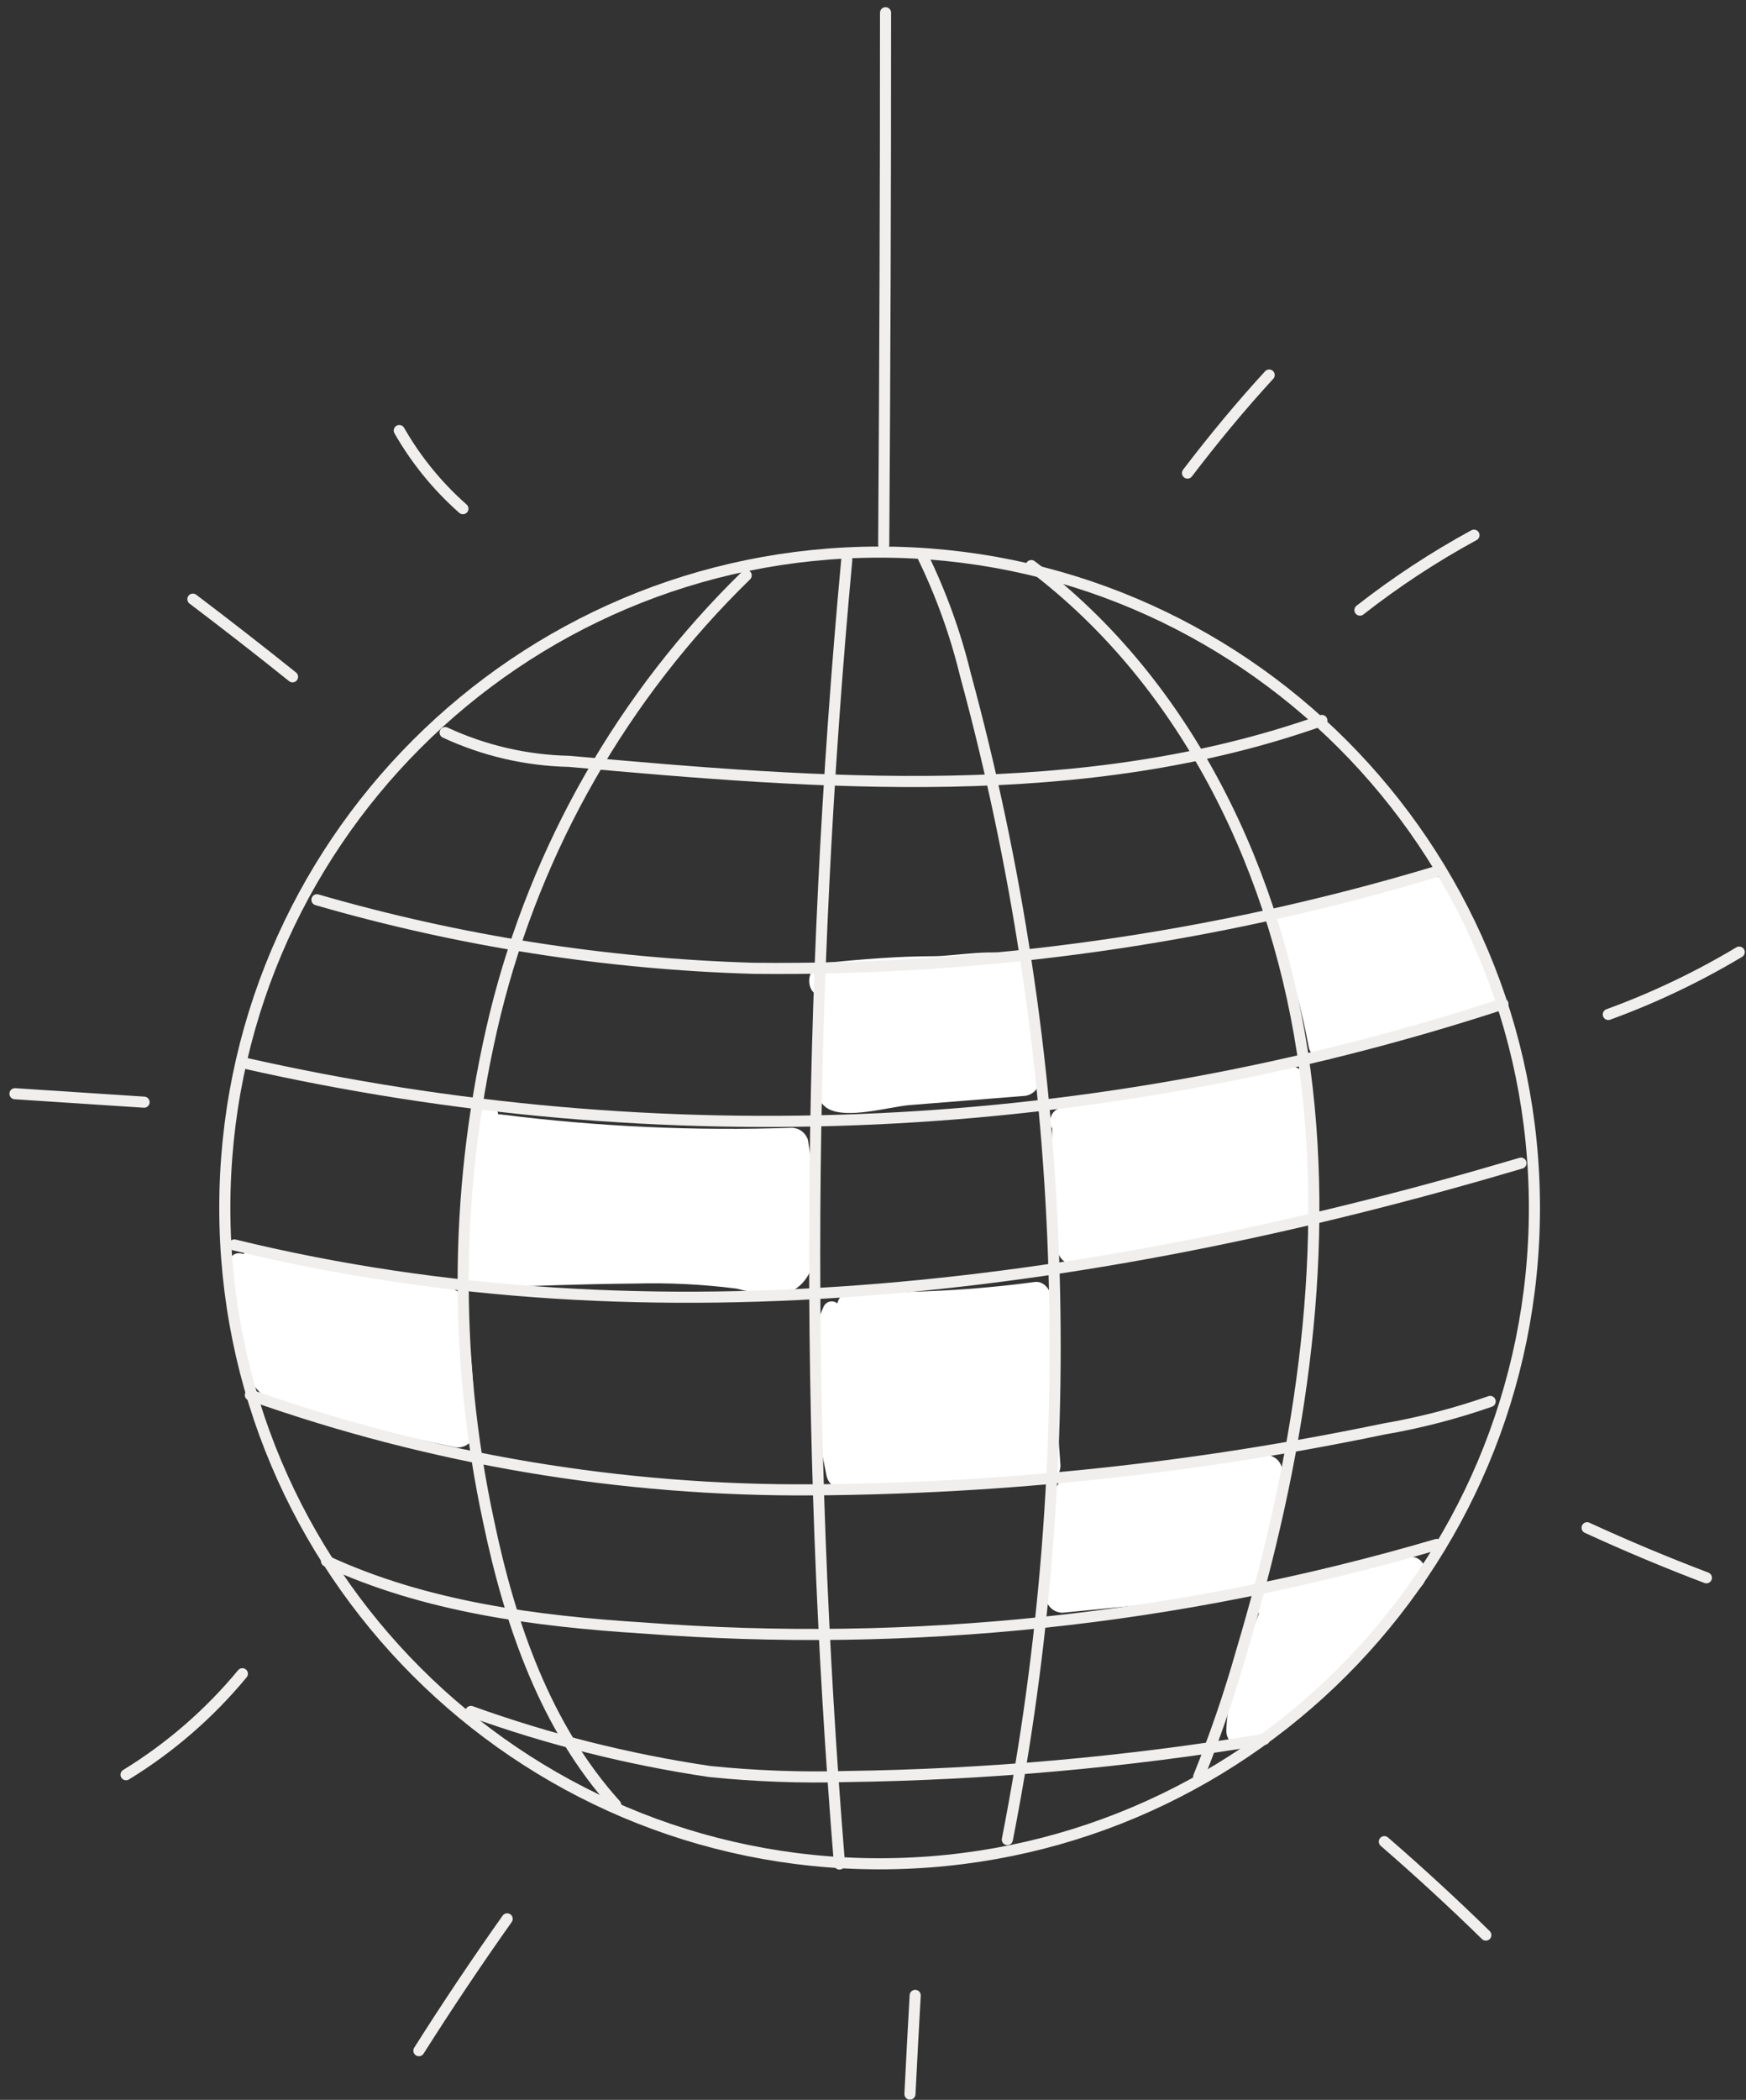 <svg width="173" height="208" viewBox="0 0 173 208" fill="none" xmlns="http://www.w3.org/2000/svg">
<rect x="0" y="0" width="173" height="208" fill="#333333" stroke="none"/>
<path d="M45.913 128.75C45.843 128.495 45.709 128.263 45.523 128.077C45.336 127.89 45.105 127.756 44.851 127.686C38.41 126.532 31.992 125.242 25.619 123.771C25.349 123.703 25.066 123.708 24.799 123.788C24.533 123.868 24.293 124.018 24.105 124.224C23.517 123.998 22.772 124.224 22.817 125.039C23.043 128.931 22.817 136.013 26.433 138.48C28.692 139.634 31.129 140.399 33.642 140.743C37.37 141.693 41.122 142.53 44.941 143.322C45.188 143.388 45.446 143.396 45.696 143.346C45.947 143.296 46.182 143.19 46.385 143.035C46.588 142.88 46.753 142.68 46.867 142.452C46.981 142.223 47.041 141.971 47.043 141.716C47.006 137.371 46.629 133.035 45.913 128.75Z" fill="white"/>
<path d="M80.059 112.933C79.955 112.586 79.743 112.281 79.455 112.061C79.167 111.842 78.817 111.719 78.455 111.711C68.846 112.043 59.226 111.604 49.687 110.398C49.583 110.374 49.474 110.374 49.37 110.398C49.349 110.185 49.255 109.985 49.104 109.834C48.953 109.682 48.754 109.587 48.541 109.566C48.328 109.545 48.114 109.598 47.935 109.717C47.757 109.835 47.625 110.012 47.563 110.217C46.411 115.34 45.865 120.58 45.935 125.831C45.941 126.291 46.127 126.731 46.452 127.056C46.777 127.382 47.216 127.567 47.676 127.573C52.738 127.369 57.8 127.188 62.884 127.143C66.252 127.049 69.621 127.216 72.963 127.641C74.546 128.067 76.187 128.228 77.822 128.116C82.907 126.668 80.579 116.734 80.059 112.933Z" fill="white"/>
<path d="M104.15 128.591C104.15 127.822 103.449 126.872 102.545 126.985C96.554 127.787 90.509 128.113 84.466 127.958C84.12 127.935 83.777 128.04 83.502 128.252C83.228 128.465 83.04 128.77 82.975 129.112C82.872 129.026 82.751 128.965 82.621 128.934C82.491 128.902 82.356 128.9 82.225 128.928C82.094 128.957 81.972 129.015 81.867 129.097C81.762 129.18 81.677 129.286 81.619 129.406C79.359 134.316 80.895 141.15 81.912 146.264C82.02 146.642 82.249 146.975 82.563 147.212C82.877 147.449 83.259 147.577 83.653 147.576C90.206 147.418 96.76 147.373 103.336 146.92C103.796 146.914 104.235 146.729 104.56 146.403C104.885 146.078 105.07 145.638 105.076 145.178C104.669 139.657 104.421 134.135 104.15 128.591Z" fill="white"/>
<path d="M125.053 144.182C118.771 145.155 112.421 145.788 106.093 146.309C105.746 146.323 105.413 146.45 105.144 146.67C104.875 146.891 104.684 147.193 104.602 147.531C104.488 147.623 104.408 147.75 104.375 147.893C103.818 151.265 103.553 154.68 103.585 158.098C103.602 158.535 103.784 158.948 104.095 159.255C104.405 159.562 104.821 159.739 105.257 159.75L114.296 158.867C117.104 158.843 119.904 158.556 122.658 158.007C126.658 156.786 126.364 149.522 127.019 146.128C127.081 145.857 127.072 145.576 126.995 145.31C126.917 145.044 126.774 144.802 126.577 144.607C126.38 144.412 126.137 144.271 125.87 144.197C125.603 144.122 125.322 144.117 125.053 144.182Z" fill="white"/>
<path d="M129.302 106.732C129.189 105.872 128.104 105.465 127.358 105.623C120.059 107.321 112.692 108.656 105.279 109.696C105.047 109.722 104.826 109.806 104.635 109.941C104.445 110.076 104.291 110.257 104.19 110.467C104.088 110.678 104.042 110.91 104.054 111.143C104.067 111.377 104.138 111.603 104.262 111.801C104.055 115.753 104.222 119.715 104.76 123.635C104.769 123.89 104.835 124.14 104.953 124.366C105.071 124.593 105.237 124.79 105.441 124.944C105.644 125.098 105.879 125.204 106.129 125.256C106.378 125.307 106.636 125.303 106.884 125.242C110.502 124.308 114.179 123.62 117.889 123.183C121.098 122.73 126.273 122.685 129.03 120.92C130.364 119.992 130.386 119.517 130.454 117.911C130.403 114.158 130.017 110.417 129.302 106.732Z" fill="white"/>
<path d="M146.002 91.956C145.392 90.486 144.804 87.815 143.268 87.069C141.731 86.322 138.748 87.476 137.279 87.77C133.927 88.194 130.616 88.898 127.381 89.875C127.199 89.944 127.033 90.05 126.893 90.185C126.752 90.321 126.641 90.483 126.565 90.663C126.489 90.842 126.45 91.035 126.45 91.231C126.451 91.426 126.491 91.619 126.567 91.798C126.501 92.019 126.501 92.255 126.567 92.477C127.936 96.149 128.98 99.935 129.686 103.791C129.743 103.998 129.841 104.191 129.973 104.36C130.105 104.529 130.27 104.67 130.457 104.775C130.644 104.88 130.849 104.947 131.062 104.973C131.275 104.998 131.491 104.981 131.697 104.922C134.547 103.797 137.45 102.815 140.398 101.981C142.812 101.515 145.179 100.834 147.471 99.944C147.72 99.805 147.928 99.602 148.071 99.355C148.214 99.108 148.288 98.827 148.285 98.541C147.898 96.234 147.126 94.008 146.002 91.956Z" fill="white"/>
<path d="M139.268 154.296C134.951 155.666 130.506 156.591 126.002 157.057C125.701 157.095 125.414 157.209 125.169 157.389C124.925 157.569 124.729 157.808 124.603 158.085C124.476 158.361 124.422 158.665 124.445 158.969C124.469 159.272 124.569 159.564 124.737 159.818C124.084 161.469 123.518 163.153 123.042 164.864C122.102 166.944 121.579 169.189 121.505 171.471C121.512 171.76 121.592 172.042 121.74 172.29C121.887 172.538 122.096 172.744 122.346 172.887C122.596 173.03 122.879 173.107 123.167 173.108C123.455 173.11 123.739 173.037 123.991 172.897C130.771 168.959 135.9 163.031 140.895 157.057C141.889 155.903 140.985 153.753 139.268 154.296Z" fill="white"/>
<path d="M102.364 96.799C102.048 95.735 101.867 95.192 100.805 94.717C98.861 93.88 94.613 94.717 92.511 94.717C88.918 94.717 85.347 95.034 81.777 95.373C79.72 95.554 79.653 98.632 81.551 98.699C80.647 102.094 79.494 108.316 82.025 109.81C83.856 110.896 88.059 109.651 90.07 109.47L101.37 108.565C101.809 108.559 102.229 108.38 102.538 108.067C102.846 107.754 103.02 107.331 103.02 106.891C103.224 103.513 103.004 100.122 102.364 96.799Z" fill="white"/>
<path d="M87.155 184.618C122.988 184.618 152.036 155.532 152.036 119.653C152.036 83.773 122.988 54.688 87.155 54.688C51.323 54.688 22.275 83.773 22.275 119.653C22.275 155.532 51.323 184.618 87.155 184.618Z" stroke="#F1EFED" stroke-width="1.1" stroke-linecap="round" stroke-linejoin="round"/>
<path d="M87.743 1.263C87.743 18.822 87.683 36.382 87.562 53.941" stroke="#F1EFED" stroke-width="1.1" stroke-linecap="round" stroke-linejoin="round"/>
<path d="M44.105 72.564C47.962 74.356 52.148 75.327 56.399 75.415C81.438 77.677 107.382 79.737 130.975 71.364" stroke="#F1EFED" stroke-width="1.1" stroke-linecap="round" stroke-linejoin="round"/>
<path d="M31.404 89.128C45.479 93.205 60.012 95.486 74.658 95.916C97.502 96.168 120.253 92.956 142.138 86.39" stroke="#F1EFED" stroke-width="1.1" stroke-linecap="round" stroke-linejoin="round"/>
<path d="M24.128 105.284C65.488 114.653 108.61 112.636 148.917 99.446" stroke="#F1EFED" stroke-width="1.1" stroke-linecap="round" stroke-linejoin="round"/>
<path d="M23.224 123.319C65.076 133.547 109.392 127.46 150.703 115.218" stroke="#F1EFED" stroke-width="1.1" stroke-linecap="round" stroke-linejoin="round"/>
<path d="M24.806 138.186C42.711 144.537 61.584 147.715 80.579 147.576C99.564 147.443 118.488 145.427 137.076 141.557C140.671 140.941 144.209 140.025 147.652 138.819" stroke="#F1EFED" stroke-width="1.1" stroke-linecap="round" stroke-linejoin="round"/>
<path d="M32.353 154.636C42.116 159.162 53.054 160.587 63.788 161.266C90.265 163.288 116.888 160.482 142.364 152.984" stroke="#F1EFED" stroke-width="1.1" stroke-linecap="round" stroke-linejoin="round"/>
<path d="M46.659 169.525C54.329 172.289 62.255 174.283 70.319 175.477C74.824 175.937 79.353 176.103 83.879 175.974C97.752 175.786 111.591 174.554 125.279 172.286" stroke="#F1EFED" stroke-width="1.1" stroke-linecap="round" stroke-linejoin="round"/>
<path d="M73.935 56.996C61.758 68.859 53.146 83.903 49.077 100.42C45.064 116.93 44.84 134.135 48.421 150.745C50.546 160.905 54.071 171.11 61.009 178.781" stroke="#F1EFED" stroke-width="1.1" stroke-linecap="round" stroke-linejoin="round"/>
<path d="M83.901 55.457C79.92 98.416 79.678 141.64 83.178 184.641" stroke="#F1EFED" stroke-width="1.1" stroke-linecap="round" stroke-linejoin="round"/>
<path d="M91.404 55.05C93.24 58.807 94.665 62.752 95.653 66.816C105.89 104.451 107.313 143.944 99.811 182.22" stroke="#F1EFED" stroke-width="1.1" stroke-linecap="round" stroke-linejoin="round"/>
<path d="M102.183 56.023C117.731 67.721 126.748 86.706 129.302 106.008C131.855 125.31 128.579 144.974 122.997 163.665C121.812 167.849 120.401 171.966 118.771 175.997" stroke="#F1EFED" stroke-width="1.1" stroke-linecap="round" stroke-linejoin="round"/>
<path d="M117.663 46.858C120.217 43.509 122.906 40.25 125.754 37.15" stroke="#F1EFED" stroke-width="1.1" stroke-linecap="round" stroke-linejoin="round"/>
<path d="M134.748 60.435C138.303 57.652 142.082 55.169 146.047 53.013" stroke="#F1EFED" stroke-width="1.1" stroke-linecap="round" stroke-linejoin="round"/>
<path d="M45.868 50.388C43.356 48.172 41.226 45.558 39.562 42.649" stroke="#F1EFED" stroke-width="1.1" stroke-linecap="round" stroke-linejoin="round"/>
<path d="M28.987 67.043C25.733 64.433 22.441 61.869 19.111 59.35" stroke="#F1EFED" stroke-width="1.1" stroke-linecap="round" stroke-linejoin="round"/>
<path d="M14.275 109.176L1.484 108.339" stroke="#F1EFED" stroke-width="1.1" stroke-linecap="round" stroke-linejoin="round"/>
<path d="M24.015 165.792C20.75 169.739 16.855 173.119 12.489 175.794" stroke="#F1EFED" stroke-width="1.1" stroke-linecap="round" stroke-linejoin="round"/>
<path d="M50.252 190.071C47.239 194.325 44.323 198.678 41.506 203.128" stroke="#F1EFED" stroke-width="1.1" stroke-linecap="round" stroke-linejoin="round"/>
<path d="M90.681 197.652C90.5 200.911 90.319 204.169 90.161 207.428" stroke="#F1EFED" stroke-width="1.1" stroke-linecap="round" stroke-linejoin="round"/>
<path d="M137.166 182.424C140.646 185.441 143.998 188.526 147.222 191.679" stroke="#F1EFED" stroke-width="1.1" stroke-linecap="round" stroke-linejoin="round"/>
<path d="M157.256 151.332C161.158 153.127 165.098 154.779 169.075 156.288" stroke="#F1EFED" stroke-width="1.1" stroke-linecap="round" stroke-linejoin="round"/>
<path d="M159.358 100.487C163.867 98.844 168.211 96.775 172.329 94.31" stroke="#F1EFED" stroke-width="1.1" stroke-linecap="round" stroke-linejoin="round"/>
</svg>
